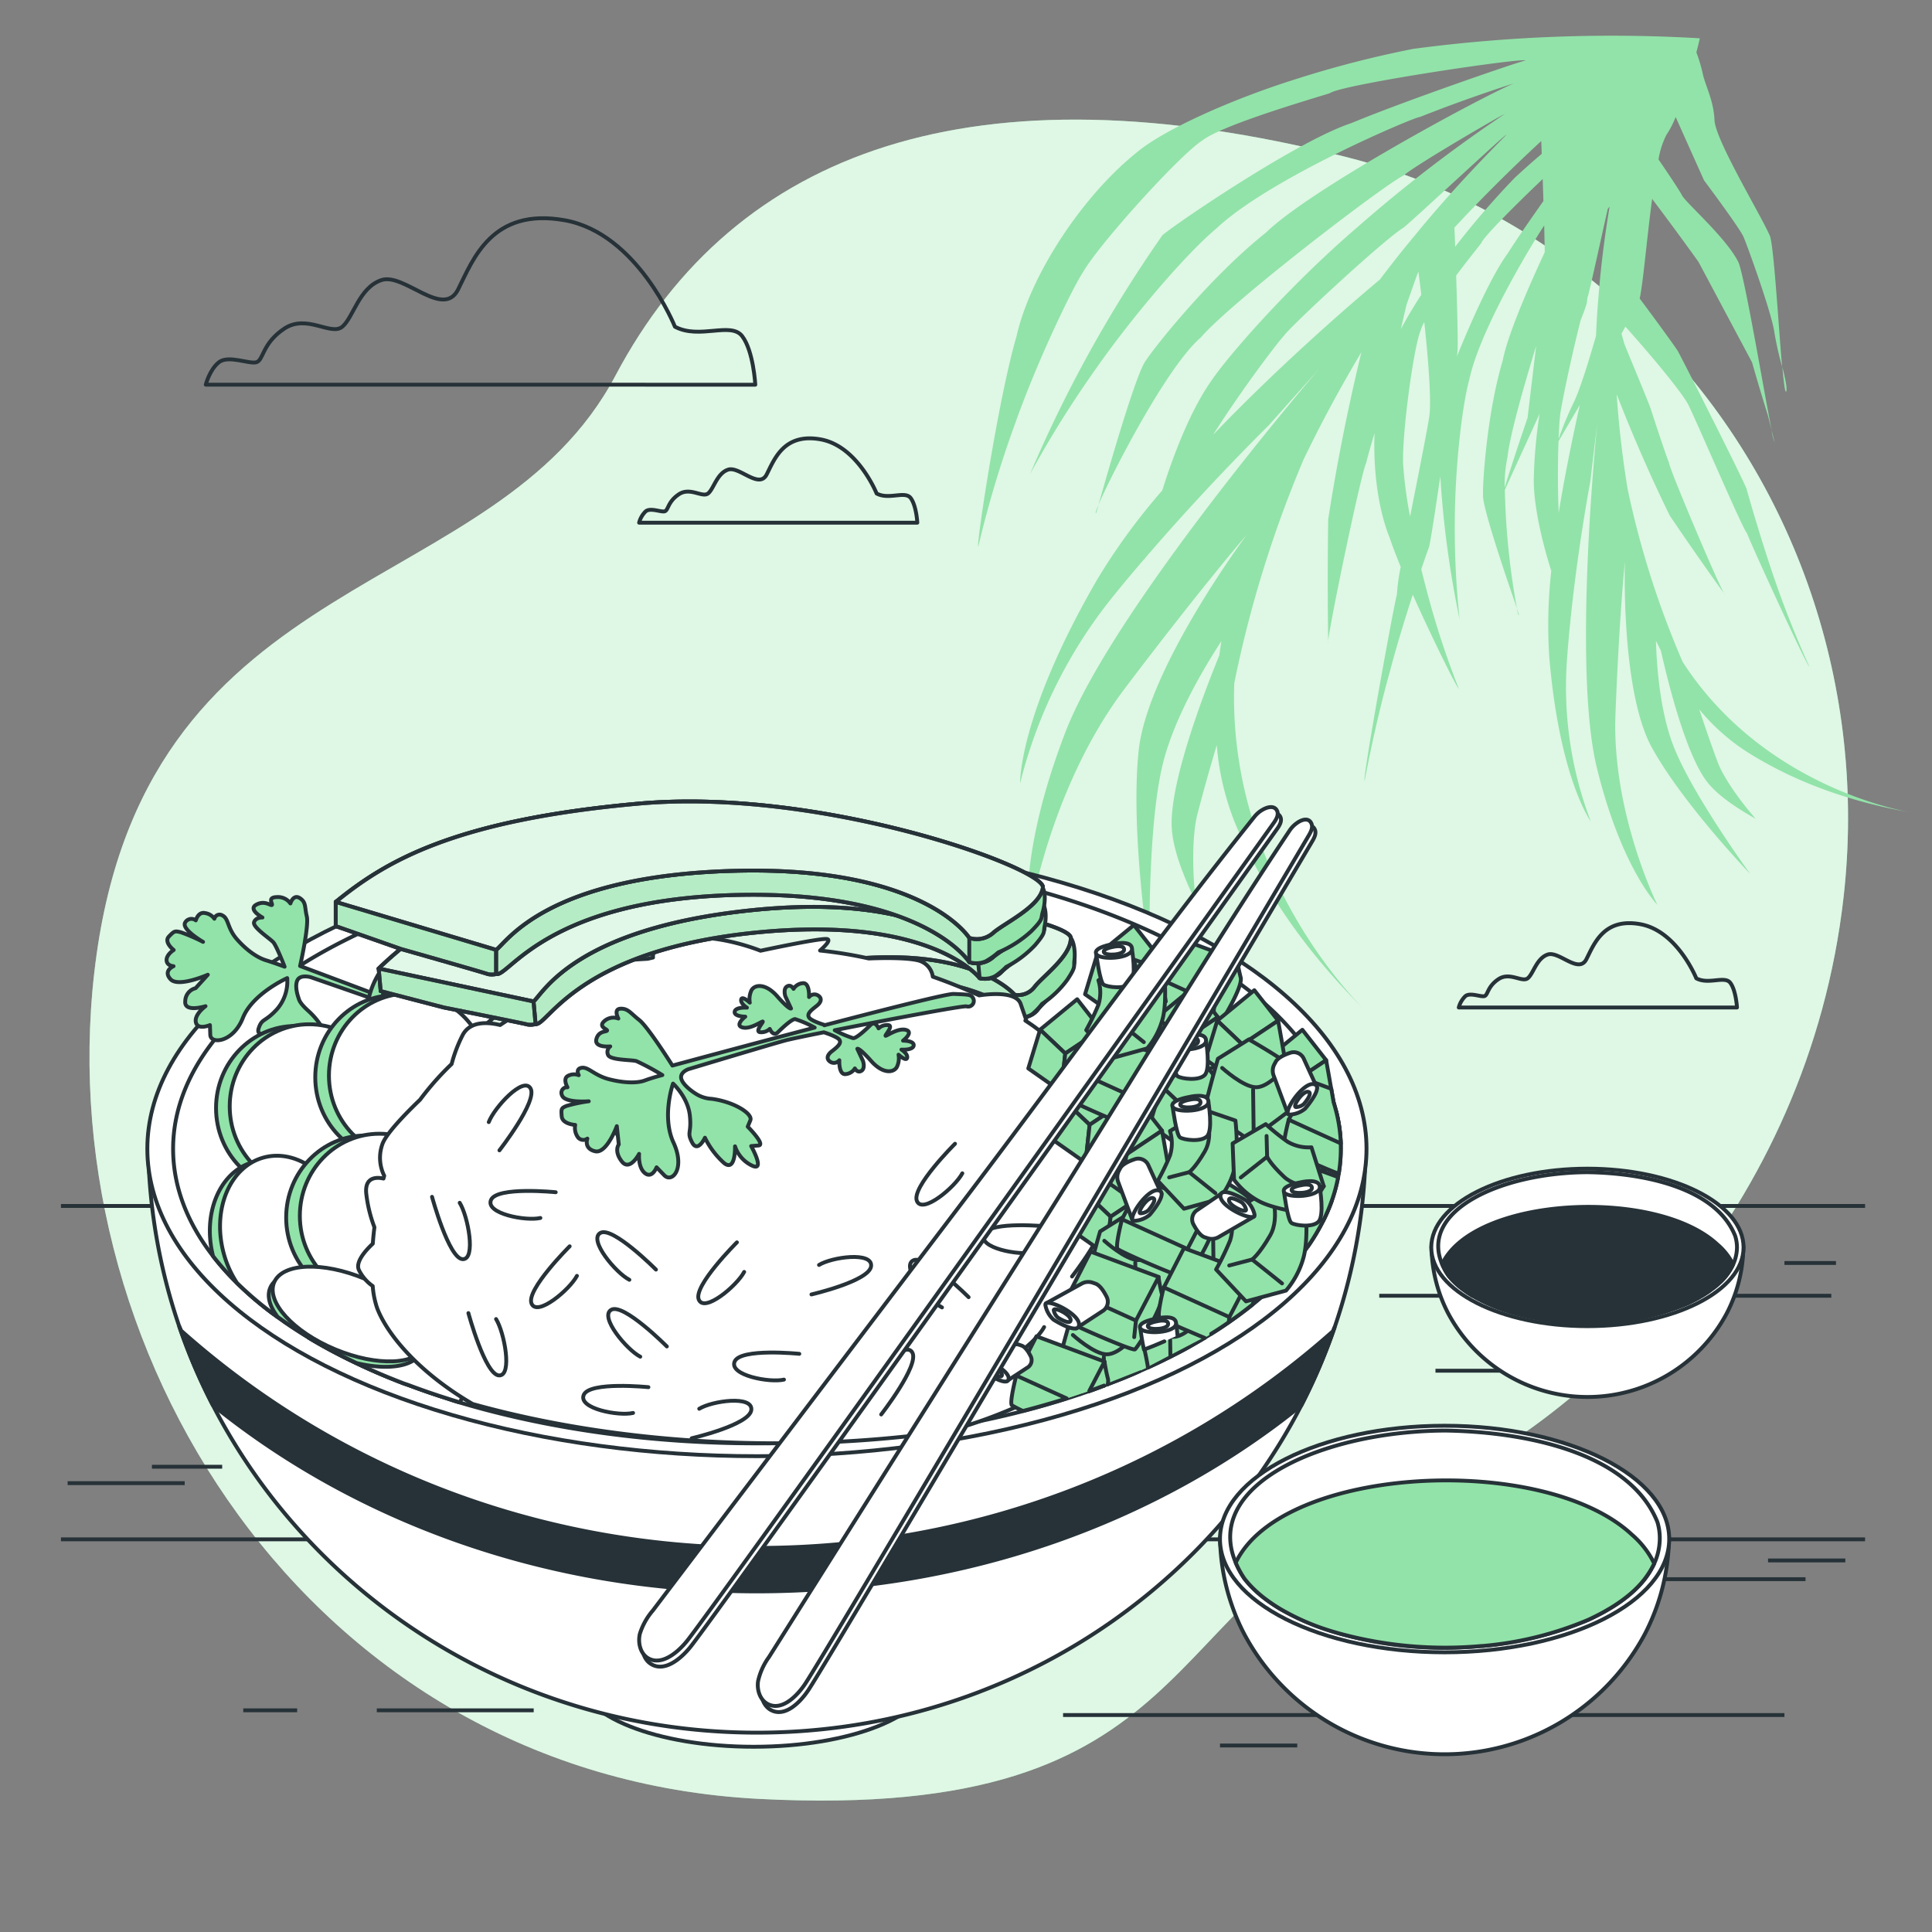 <svg xmlns="http://www.w3.org/2000/svg" viewBox="0 0 500 500"><rect x="0" y="0" width="500" height="500" fill="#808080" stroke="none"/><g id="freepik--background-simple--inject-45"><path d="M477.11,232.23c6.13-53.86-12.08-107.94-50.3-146.36C408,67,382.3,49.17,348.15,40.57c-95.77-24.12-157.85-2-188.88,56.66S39.2,145.8,25,247,79.67,459.48,196.37,465.55s101.68-52,165.52-76.94C410.72,369.55,468,312.59,477.11,232.23Z" style="fill:#92E3A9"></path><path d="M477.11,232.23c6.13-53.86-12.08-107.94-50.3-146.36C408,67,382.3,49.17,348.15,40.57c-95.77-24.12-157.85-2-188.88,56.66S39.2,145.8,25,247,79.67,459.48,196.37,465.55s101.68-52,165.52-76.94C410.72,369.55,468,312.59,477.11,232.23Z" style="fill:#fff;opacity:0.7"></path></g><g id="freepik--Table--inject-45"><line x1="482.68" y1="312.1" x2="15.77" y2="312.1" style="fill:none;stroke:#263238;stroke-miterlimit:10"></line><line x1="482.68" y1="398.38" x2="15.77" y2="398.38" style="fill:none;stroke:#263238;stroke-miterlimit:10"></line><line x1="475.15" y1="326.86" x2="461.81" y2="326.86" style="fill:none;stroke:#263238;stroke-miterlimit:10"></line><line x1="473.94" y1="335.34" x2="356.95" y2="335.34" style="fill:none;stroke:#263238;stroke-miterlimit:10"></line><line x1="371.5" y1="354.74" x2="389.68" y2="354.74" style="fill:none;stroke:#263238;stroke-miterlimit:10"></line><line x1="17.5" y1="383.84" x2="47.8" y2="383.84" style="fill:none;stroke:#263238;stroke-miterlimit:10"></line><line x1="57.5" y1="379.59" x2="39.32" y2="379.59" style="fill:none;stroke:#263238;stroke-miterlimit:10"></line><line x1="275.12" y1="443.85" x2="461.81" y2="443.85" style="fill:none;stroke:#263238;stroke-miterlimit:10"></line><line x1="477.57" y1="403.84" x2="457.57" y2="403.84" style="fill:none;stroke:#263238;stroke-miterlimit:10"></line><line x1="335.73" y1="451.73" x2="315.73" y2="451.73" style="fill:none;stroke:#263238;stroke-miterlimit:10"></line><line x1="467.27" y1="408.69" x2="414.53" y2="408.69" style="fill:none;stroke:#263238;stroke-miterlimit:10"></line><line x1="97.51" y1="442.63" x2="138.12" y2="442.63" style="fill:none;stroke:#263238;stroke-miterlimit:10"></line><line x1="62.96" y1="442.63" x2="76.9" y2="442.63" style="fill:none;stroke:#263238;stroke-miterlimit:10"></line></g><g id="freepik--Clouds--inject-45"><path d="M174.67,84.55S165,60.36,146.13,57s-23.7,10.16-27.57,17.9-14-4.36-19.83-2.42-7.26,9.67-10.16,12.09-9.19-3.39-15,.48-5.33,8.23-7.26,8.71-7.26-1.93-9.67,0-3.39,5.8-3.39,5.8H195.47S195,90.84,192.08,87,181,87.94,174.67,84.55Z" style="fill:none;stroke:#263238;stroke-linecap:round;stroke-linejoin:round"></path><path d="M226.87,127.72s-4.9-12.25-14.45-14-12,5.14-14,9.06-7.1-2.21-10-1.23-3.67,4.9-5.14,6.13-4.66-1.72-7.59.24-2.7,4.16-3.68,4.41-3.67-1-4.9,0a6.28,6.28,0,0,0-1.71,2.94h72s-.24-4.41-1.71-6.37S230.06,129.43,226.87,127.72Z" style="fill:none;stroke:#263238;stroke-linecap:round;stroke-linejoin:round"></path><path d="M439,253.19s-4.9-12.24-14.45-14-12,5.15-14,9.06-7.1-2.2-10-1.22-3.68,4.9-5.14,6.12-4.66-1.71-7.6.25-2.69,4.16-3.67,4.4-3.67-1-4.9,0a6.28,6.28,0,0,0-1.71,2.94h72s-.25-4.4-1.71-6.36S442.21,254.91,439,253.19Z" style="fill:none;stroke:#263238;stroke-linecap:round;stroke-linejoin:round"></path></g><g id="freepik--Plant--inject-45"><path d="M343.74,166.48c0-.22,0-.43,0-.65C343.68,166.26,343.68,166.49,343.74,166.48Z" style="fill:#92E3A9"></path><path d="M352.52,260.71l.62.62Z" style="fill:#92E3A9"></path><path d="M283.72,132.7c.07-.23.29-1,.62-2.16C283.6,132.25,283.34,133.1,283.72,132.7Z" style="fill:#92E3A9"></path><path d="M353.14,261.33l.47.45Z" style="fill:#92E3A9"></path><path d="M446.42,153.92l-.29-.4C446.29,153.81,446.39,154,446.42,153.92Z" style="fill:#92E3A9"></path><path d="M459.28,114.49c-.26-1-.51-2-.77-3.06A11.77,11.77,0,0,0,459.28,114.49Z" style="fill:#92E3A9"></path><path d="M462.31,101.27c.23-1.09-.34-3.55-1.05-6.35C461.65,99.29,462,102,462.31,101.27Z" style="fill:#92E3A9"></path><path d="M494.61,210.26l-.67-.12Z" style="fill:#92E3A9"></path><path d="M435.48,171.31a233.79,233.79,0,0,1-14.27-44.83c-1.28-7.85-2.24-16-2.82-24.45q6.36,16.31,13.75,31.42,6.89,10.19,14,20.07c-2.05-3.74-14-31.87-14.22-33.81-.68-1.57-4.11-12-4.64-13.71s-7-17.09-6.94-17.15c-.24-.83-.46-1.67-.7-2.5.36-.63.71-1.24,1-1.83,4.39,4.88,14,16,16.27,20.17,2.75,5.62,14.06,32.19,15.23,33.34.56,1.84,15.71,34.91,16.1,34.44,0,0-4.58-9.93-8.48-21.11S452.41,128,452,126.49c-1.08-2.86-16.28-32.93-17.8-35.67-1-1.57-5.93-8.32-9.85-13.56.89-4,1.86-15.63,3.22-25.79,4.05,5.38,8.06,10.8,12,16.31l13.86,26c1.31,4.63,2.69,9.21,4.11,13.75.33,1.32.67,2.62,1,3.93C456.6,102,451.88,73.51,450,68.08c-2.86-6.17-13.51-15.39-14.69-17.5-.63-1.26-3.62-5.72-6.09-9.32a21.79,21.79,0,0,1,2-6.27,25,25,0,0,0,2.44-4.71q3.66,8.2,7.34,16.39s9.2,12.3,10.21,14.61,7.37,19.92,8,24.77a85.69,85.69,0,0,0,2,8.87c-.92-10.37-2.05-29.92-3.09-33.7-2.06-5-14.2-24.92-14.41-30.12s-2.41-8.92-3.09-12.24a39.94,39.94,0,0,0-1.6-5.32c.55-2.07.89-3.63.89-3.63a389.64,389.64,0,0,0-74.18,2.74,272.26,272.26,0,0,0-30.9,8c-16.18,5.11-33.6,12.91-40.53,18.71C280,50.8,266.61,71.28,263.07,87.05c-4.77,16.26-10.55,54.74-9.89,54.39a283.56,283.56,0,0,1,9.67-32.21c6-16.84,15.08-35.36,17.46-38.83,4-7.07,24.92-30.23,30.79-34,5.24-4.15,29.6-11.15,33.08-12.29,3.08-2.28,50.44-9.29,50.67-8.45-.23-.24-31.39,10.47-45.14,16.21-14.93,4.91-49.6,28.92-49,29.19a339.29,339.29,0,0,0-34.13,61.62,275,275,0,0,1,16.8-26.91c10-14.32,23.88-30.37,31.43-36.65,14.09-13.27,52.24-29.23,52.57-28.81q11.89-4.7,24.41-8.74c-9.19,3.95-52.64,27.39-64.16,38.62-14.59,11.62-29,29.88-31,33-2.52,2.91-10.08,29.47-12.33,37.41,3.48-8.11,17.68-35.7,26.42-43.21,7.92-9.27,47.32-39.42,52.47-41.94,3.72-3.1,25.94-16,26.18-15.91a370.37,370.37,0,0,0-38,29.19c-18.3,15.71-33.9,33.87-37.79,39.7-5.73,8-10.35,20.67-12.79,28.5A162.59,162.59,0,0,0,283.94,150C263.51,185.27,264,202.73,264,202.73a125,125,0,0,1,23.84-48.11c2.75-3.41,5.56-6.78,8.36-10a1.63,1.63,0,0,0-.05.22,2.57,2.57,0,0,0,.21-.41c16.3-19,32-34.36,32-34.36l13.18-14.79s-53.39,61.93-65.8,94.17-9.49,48.77-9.49,48.77,5.07-33.87,24.82-60,31.61-39.86,31.61-39.86-25.77,34.53-28,55.94,2.85,53.29,2.85,53.29-.74-33.14,3.42-49.95c3-12.17,11-25.36,15.15-31.73-.19,1.21-.37,2.43-.53,3.65-4.71,11.56-12.93,33.55-12.32,44.64.31,5.81,3.15,12.8,6.23,19.24-1-8.45-.92-17.57.42-22.76,1.73-6.7,3.67-13.42,5-17.85a68.52,68.52,0,0,0,4.7,20.1c7.5,18.11,19.13,34,32.94,47.81-5.93-6.08-34.73-38-33.11-83.94A301.65,301.65,0,0,1,337.33,119q6.63-13.83,15-27.86-5.28,21.87-8.59,43.24-.24,15.81,0,31.45c.58-5.44,8.64-43.91,9.86-46.11.19-1,1.11-4.18,2.13-7.64-.37,9.83,1,19.86,3.9,27.05.72,2.16,1.72,4.76,2.88,7.57a49.89,49.89,0,0,0-1,7.23c-.75,2.36-9.09,48.38-8.34,48.17,0,0,2.48-13.85,6.58-28.51,1.82-6.88,4-13.94,5.88-19.69,5.35,12,11.73,24.69,11.91,24.33a221.28,221.28,0,0,1-8.16-24.85c-.54-2-1.06-4-1.55-6.07,1-3,1.75-5.06,2-5.69.39-1.52,1.59-9.3,2.92-18.34a256.8,256.8,0,0,0,5,37,217.1,217.1,0,0,1-1.25-24.65c0-13.57,1.73-30,3.75-37.37,2.6-12.39,15.22-33.58,19.39-39.91q.07,3.45.14,6.92c-5,10.71-9.72,22-10.87,28-4.14,13.9-5.24,32-5.1,34.81-.31,3,6.68,23.29,8.77,29.36a192.28,192.28,0,0,1-3.13-30.65c2.33-5.17,5.67-12.39,9-19.72a129.65,129.65,0,0,0-1.51,16.81c-.08,7.66,2.6,17.79,4.53,23.87a126.6,126.6,0,0,0-.52,22.26c2.67,31.61,10.74,42.55,10.74,42.55a97.28,97.28,0,0,1-6.19-41.31c.24-3.4.53-6.8.87-10.13a1.78,1.78,0,0,0,.07.17s0-.13-.05-.36c1.95-19.37,5.16-36.18,5.16-36.18l1.83-15.29s-6.52,63.26-.09,89.35,15.63,35.34,15.63,35.34-11.83-23.86-10.84-49.31,2.44-39.5,2.44-39.5-1.09,33.5,7,48.16S453,226.22,453,226.22s-15.22-20.82-20-33.39c-3.49-9.11-4.28-21.07-4.44-27,.41.86.84,1.72,1.28,2.57,2.14,9.47,6.67,27.16,12,34,2.79,3.57,7.71,6.77,12.54,9.51-4.36-5-8.4-10.8-9.86-14.71-1.87-5-3.62-10.2-4.75-13.61a53.38,53.38,0,0,0,11.94,10.73c12.84,8.22,27.33,13.18,42.28,15.85C487.45,208.91,454.89,201.36,435.48,171.31ZM398.87,36.5c.05,1.1.09,2.21.13,3.31q-3.53,3-6.94,6.16A213,213,0,0,0,376.6,63.86c-.11-3-.19-5-.21-4.94Q386.88,47.58,398.87,36.5Zm-84.91,76c8.11-12.78,17.45-24.81,18.36-25.65,1.33-2.1,25.7-24.77,31-28,4.14-3.48,26.18-24.11,26.57-24,.07,0-12.45,12.2-23.66,26-3.19,3.8-6.26,7.71-9.12,11.5C347.47,80.41,330.07,95.69,314,112.47Zm53.87-36.23c-2,3.08-3.78,6.1-5.29,8.9.84-3.66,1.49-6.47,1.52-6.48,1-2.79,1.95-5.6,3-8.41C367.07,70.24,367.4,72.64,367.83,76.24Zm2.1,31.34c-.62,4.06-2.92,15.54-5,26.07a111.18,111.18,0,0,1-1.75-12.82c-.61-6.28,2.46-30.37,4.5-35.4a12.19,12.19,0,0,1,.92-2.09C369.57,92.26,370.47,103.21,369.93,107.58Zm20.41-42.22c-4.08,5.43-9.43,17.34-13.28,26.83.07-.58.12-1,.15-1.27.14-2.18-.1-11.59-.36-19.65,3-4,5.77-7.41,6.51-8.4.51-1.51,8.49-9.52,15.89-16.57l.18,5.7C396,56.89,392.58,61.83,390.34,65.36Zm-.78,60.3-.15.42a35.25,35.25,0,0,1,.76-8c.48-4.93,3.91-17.29,7.38-28.54l-2.22,18.57Q392.32,116.92,389.56,125.66Zm21.06-47.08a16.68,16.68,0,0,0,.22-1.68c.05-.13.1-.26.15-.37.78-2.91,3.51-15.53,5.1-22.5l.47-.58c-.83,5-2.17,13.93-2.84,23-.32,3.5-.53,7-.67,10.41-2,7.06-4.39,14.57-5.86,17.44a87.71,87.71,0,0,0-3.82,9.26c.11-3,.25-5.06.33-5.43-.07-1.45,3.05-16.3,5.39-25.35C409.82,81,410.35,79.54,410.62,78.58Zm-7.23,54.13c-.3-6.89-.21-13.8-.05-18.53,1.6-2.77,3.51-6,5.52-9.41C407,113.11,405,122.85,403.39,132.71Z" style="fill:#92E3A9"></path><path d="M393.1,159.07l-.57-1.65C392.82,158.84,393,159.49,393.1,159.07Z" style="fill:#92E3A9"></path><path d="M494.61,210.26l.5.08Z" style="fill:#92E3A9"></path></g><g id="freepik--sauce-2--inject-45"><path d="M451.18,322.47a38.26,38.26,0,0,1-2.06,12.19,37.68,37.68,0,0,1-2.21,5.18,40.84,40.84,0,0,1-72.15,0,38.15,38.15,0,0,1-2.23-5.21,38.6,38.6,0,0,1-2.06-12.2Z" style="fill:#fff;stroke:#263238;stroke-linecap:round;stroke-linejoin:round"></path><ellipse cx="410.82" cy="322.83" rx="40.41" ry="20.38" style="fill:#fff;stroke:#263238;stroke-linecap:round;stroke-linejoin:round"></ellipse><path d="M449.53,322.83a10.93,10.93,0,0,1-1,4.41,14.54,14.54,0,0,1-3.14,4.41L445,332l-.36.33-.38.33c-.32.27-.64.54-1,.79s-.69.53-1.05.78c-.18.12-.36.25-.54.36-.37.25-.73.48-1.11.7s-.86.51-1.29.75l-.86.45c-.59.31-1.19.6-1.78.87a64.25,64.25,0,0,1-19,4.71l-.16,0a69.6,69.6,0,0,1-25.35-2.19,51.22,51.22,0,0,1-11-4.54.1.1,0,0,1-.05,0,27.44,27.44,0,0,1-2.35-1.57h0a22,22,0,0,1-2.38-2h0a17,17,0,0,1-1.57-1.77h0a16.63,16.63,0,0,1-1.56-2.87c-5.93-14,15.55-23.66,37.61-23.76,14.18.19,33.15,3.84,38.23,16.45h0A10,10,0,0,1,449.53,322.83Z" style="fill:#fff;stroke:#263238;stroke-linecap:round;stroke-linejoin:round"></path><path d="M448.52,327.24a15.88,15.88,0,0,1-3.14,4.41L445,332l-.36.33-.38.33c-.32.27-.64.54-1,.79s-.69.53-1.05.78c-.18.12-.36.25-.54.36-.37.25-.73.48-1.11.7s-.86.51-1.29.75l-.86.45c-.59.31-1.19.6-1.78.87a62,62,0,0,1-19,4.71l-.16,0a72.66,72.66,0,0,1-25.35-2.19c-1-.27-1.9-.54-2.83-.85a42.48,42.48,0,0,1-8.15-3.69.1.1,0,0,1-.05,0,27.44,27.44,0,0,1-2.35-1.57h0a22,22,0,0,1-2.38-2h0a17,17,0,0,1-1.57-1.77h0a16.63,16.63,0,0,1-1.56-2.87c8.32-17.51,55.38-19.84,71.24-5.06h0A16,16,0,0,1,448.52,327.24Z" style="fill:#263238;stroke:#263238;stroke-linecap:round;stroke-linejoin:round"></path></g><g id="freepik--poke-bowl--inject-45"><ellipse cx="195.06" cy="434.07" rx="45.31" ry="17.99" style="fill:#fff;stroke:#263238;stroke-linecap:round;stroke-linejoin:round"></ellipse><path d="M353.46,295.89a149.57,149.57,0,0,1-8.06,47.61,151.13,151.13,0,0,1-8.63,20.22c-25.85,50.14-79.1,84.69-140.88,84.69S80.94,413.79,55.08,363.64a150,150,0,0,1-16.75-68Z" style="fill:#fff;stroke:#263238;stroke-linecap:round;stroke-linejoin:round"></path><path d="M345,344.48c-39.09,34.81-91.41,56.12-149.07,56.12S86,379.23,46.9,344.39c-.16-.35-.33-.71-.49-1.07a150.22,150.22,0,0,0,8.67,20.32c36.94,29.88,86.35,48.21,140.8,48.21s103.94-18.28,140.89-48.13a151.69,151.69,0,0,0,8.61-20.17C345.24,343.86,345.09,344.16,345,344.48Z" style="fill:#263238;stroke:#263238;stroke-linecap:round;stroke-linejoin:round"></path><ellipse cx="195.89" cy="297.3" rx="157.76" ry="79.56" style="fill:#fff;stroke:#263238;stroke-linecap:round;stroke-linejoin:round"></ellipse><path d="M347,297.31a38.64,38.64,0,0,1-.54,6.45q-.06.44-.15.87a40.93,40.93,0,0,1-1.67,6.18,45.76,45.76,0,0,1-2.2,5.13,52.07,52.07,0,0,1-3.92,6.58c-.26.39-.53.77-.81,1.15h0a67.5,67.5,0,0,1-6.5,7.59l-.23.23c-.87.87-1.77,1.74-2.71,2.6-.59.54-1.17,1-1.79,1.6h0l-.22.19c-.69.59-1.4,1.18-2.12,1.76-1.93,1.55-4,3.07-6.1,4.54q-2.2,1.53-4.56,3l-1.64,1-.72.44c-.94.56-1.89,1.11-2.86,1.65-1.73,1-3.51,1.92-5.33,2.83s-3.82,1.89-5.81,2.79l-.28.13-2,.87-1.42.63q-2.58,1.11-5.27,2.14l-1.45.56-.91.35-2.66,1h0l-1.19.42-2.28.78c-1.18.4-2.36.78-3.56,1.16q-5.49,1.74-11.28,3.24c-1.53.4-3.07.78-4.63,1.15l-3,.69c-6.16,1.38-12.55,2.56-19.12,3.52-2.35.34-4.73.66-7.13.94a292.42,292.42,0,0,1-35,2.07c-27.29,0-52.89-3.65-75-10l-1.92-.56-.44-.13-1.33-.41L116,362l-1.18-.38-1.49-.48h0l-.63-.22-.29-.09-.55-.19-.43-.14c-1.08-.37-2.15-.75-3.21-1.13l-1.26-.46-1.24-.46L104.4,358l-.35-.14-1.06-.41-.18-.07-1.22-.49c-1.08-.43-2.14-.87-3.19-1.32-2.09-.89-4.14-1.82-6.14-2.77q-6.51-3.09-12.26-6.54a1.2,1.2,0,0,0-.21-.13c-2.1-1.28-4.12-2.58-6.05-3.92l-1.93-1.37c-.4-.28-.79-.57-1.18-.86h0A88.85,88.85,0,0,1,61.31,332h0a68.6,68.6,0,0,1-6.15-6.89,0,0,0,0,1,0,0c-6.69-8.61-10.36-18-10.36-27.78,0-42.09,67.65-76.21,151.11-76.21,41.35,0,78.82,8.38,106.1,22q6.17,3.06,11.61,6.46,2.31,1.45,4.5,3c1,.67,1.94,1.36,2.87,2.06s2,1.51,3,2.29c1.12.89,2.21,1.81,3.26,2.74l0,0a74.68,74.68,0,0,1,8.13,8.32,59,59,0,0,1,5.61,8,49,49,0,0,1,2.8,5.62c.52,1.25,1,2.52,1.38,3.79v0c.26.84.5,1.68.71,2.53a39,39,0,0,1,1.12,8.06C347,296.37,347,296.84,347,297.31Z" style="fill:#fff;stroke:#263238;stroke-linecap:round;stroke-linejoin:round"></path><path d="M156.31,282.72c.23-.9-.44-1.28-3.41-3.51-1.36-1-17.38-7.27-34.29-13.73h.13s-2-2.65-1.93-3.59,1.46-1,3.84-.9,2.86-.93,2.27-1.91-2.1-.74-2.1-.74,2.91-2.3,1.49-3.27a4.34,4.34,0,0,0-3.26-.46,1,1,0,0,0-.94-1.4c-1.37-.18-2.28,1.47-2.28,1.47l-1.16,3s-.68,0-.62-4.19-2.9-5.51-4.72-4.73a5.63,5.63,0,0,0-2.47,1.79s-.28-2.42-1.26-1.83-.36,2.28-.36,2.28-2.33-1.84-3.47-1.11,1.34,2.43,1.34,2.43-3.91-.15-2.79,1.36,4.87,1.82,5.56,2-3.7.49-2.62,1.48a4.24,4.24,0,0,0,2.78.89s-.9,1.91,1.13,1.78,5.59-.22,6.3.27c.51.34,1.85,2.92,2.58,4.37C97,257.22,77.66,250,77.66,250S80,239.66,79.4,237.17s-.13-3.67-1.82-4.75-2.42,1.39-2.42,1.39a3.94,3.94,0,0,0-3.56-1.64c-2.58.06-.86,1.87-1.25,2.05s-1.89-1.29-4.06-.07,1.63,3.3,1.63,3.3-1.75-.08-2.17,1.22,4.16,4.24,5,5.21,2.91,6.3,2.91,6.3-2.69-1-4.86-1.67-4.92-2.52-7.47-5.42-2.1-5.32-3.74-6.16a1.38,1.38,0,0,0-2.11.84,3.52,3.52,0,0,0-2.36-1.46c-1.84-.44-2.45,1.88-2.45,1.88a1.86,1.86,0,0,0-2.76.57c-1,1.77,4.64,5,4.64,5a46.16,46.16,0,0,0-5.78-2.5c-1.53-.37-1.67-.34-3.06,1.11s1.24,3.49,1.24,3.49-1.89,1.17-1.84,2.64,1.8,1.55,1.8,1.55-2.79,1.16-.78,3.37,9.65-1.16,9.65-1.16l-3.16,3.48a3.52,3.52,0,0,0-2.68,3.4c-.3,3,5.25,1.26,5.25,1.26s-3,2.17-2.49,4.21,3.63.68,3.63.68l.09,2.52c.09,2.52,5.92,2,8.42-4.34s11.49-10.34,11.49-10.34a11,11,0,0,1-2.6,8c-3.16,3.48-3.92,2.33-4.79,5s3.73,1.09,3.73,1.09-1.54,4.05-.78,7.31,5.64-1.34,5.64-1.34a6.09,6.09,0,0,0-.11,5.94c1.71,3.1,3.64-3.56,3.64-3.56l1.72,1c1.72,1,1.35-4.87,1.35-4.87L83.9,271c1.82-.72.21-5.53-4.18-9.46-1.65-1.48-2.27-2.47-2.41-3.13,0,0-1.14-2.91-.39-4.63s3.53-.87,3.53-.87,22.68,7.85,26.79,9.4c1.12.41,4.94,2.06,9.93,4.27h0s2,2.65,1.93,3.58-1.46,1-3.84.9-2.86.94-2.27,1.91,2.1.75,2.1.75-2.91,2.29-1.49,3.26a4.34,4.34,0,0,0,3.26.46,1,1,0,0,0,.94,1.4c1.37.18,2.28-1.47,2.28-1.47l1.16-3s.68,0,.62,4.2,2.9,5.5,4.72,4.73a5.68,5.68,0,0,0,2.47-1.8s.28,2.42,1.26,1.83.36-2.27.36-2.27,2.33,1.84,3.47,1.1-1.34-2.43-1.34-2.43,3.91.16,2.79-1.36-4.87-1.81-5.56-2,3.7-.5,2.62-1.49a4.24,4.24,0,0,0-2.78-.89s.9-1.9-1.13-1.78-5.59.22-6.3-.26a21.23,21.23,0,0,1-2.45-4.14c13.4,6,32.45,14.6,33.31,15.38A1.86,1.86,0,0,0,156.31,282.72Z" style="fill:#92E3A9;stroke:#263238;stroke-linecap:round;stroke-linejoin:round"></path><ellipse cx="76.5" cy="286.77" rx="20.59" ry="21.25" style="fill:#92E3A9;stroke:#263238;stroke-linecap:round;stroke-linejoin:round"></ellipse><ellipse cx="80.04" cy="286.33" rx="20.59" ry="21.25" style="fill:#fff;stroke:#263238;stroke-linecap:round;stroke-linejoin:round"></ellipse><ellipse cx="115.46" cy="263.3" rx="20.59" ry="21.25" style="fill:#92E3A9;stroke:#263238;stroke-linecap:round;stroke-linejoin:round"></ellipse><ellipse cx="119" cy="262.86" rx="20.59" ry="21.25" style="fill:#fff;stroke:#263238;stroke-linecap:round;stroke-linejoin:round"></ellipse><ellipse cx="150.43" cy="261.53" rx="20.59" ry="21.25" style="fill:#92E3A9;stroke:#263238;stroke-linecap:round;stroke-linejoin:round"></ellipse><ellipse cx="153.98" cy="261.09" rx="20.59" ry="21.25" style="fill:#fff;stroke:#263238;stroke-linecap:round;stroke-linejoin:round"></ellipse><ellipse cx="102.18" cy="278.8" rx="20.59" ry="21.25" style="fill:#92E3A9;stroke:#263238;stroke-linecap:round;stroke-linejoin:round"></ellipse><ellipse cx="105.72" cy="278.36" rx="20.59" ry="21.25" style="fill:#fff;stroke:#263238;stroke-linecap:round;stroke-linejoin:round"></ellipse><path d="M73.74,342.18a11.43,11.43,0,0,0,1.54-.13,13.88,13.88,0,0,0,1.53-.32A13.25,13.25,0,0,0,80,340.38a16.61,16.61,0,0,0,7.23-10.09c.14-.51.27-1,.37-1.57a25.53,25.53,0,0,0-.48-11.85C84,305.55,74.38,298.33,65.59,300.73l-.54.16c-8.32,2.67-12.68,13.29-9.91,24.2a0,0,0,0,0,0,0A68.6,68.6,0,0,0,61.3,332h0a88.85,88.85,0,0,0,9.31,7.94h0c.39.29.78.58,1.18.86" style="fill:#92E3A9;stroke:#263238;stroke-linecap:round;stroke-linejoin:round"></path><path d="M89.8,329.3a16,16,0,0,1-.52,1.57c-1.73,4.59-5,8.12-9.28,9.51l-.57.17a13.09,13.09,0,0,1-5.31.33,13.63,13.63,0,0,1-2.72-.65h0c-.25-.08-.51-.17-.76-.27h0A88.85,88.85,0,0,1,61.31,332h0a26.56,26.56,0,0,1-3.4-7.58c-2.7-9.87.47-19.6,7.15-23.52a13,13,0,0,1,3.16-1.33c8.8-2.41,18.44,4.82,21.54,16.14A25.12,25.12,0,0,1,89.8,329.3Z" style="fill:#fff;stroke:#263238;stroke-linecap:round;stroke-linejoin:round"></path><ellipse cx="94.65" cy="315.11" rx="20.59" ry="21.25" style="fill:#92E3A9;stroke:#263238;stroke-linecap:round;stroke-linejoin:round"></ellipse><ellipse cx="98.19" cy="314.66" rx="20.59" ry="21.25" style="fill:#fff;stroke:#263238;stroke-linecap:round;stroke-linejoin:round"></ellipse><path d="M118.55,362.8l-1.33-.41L116,362l-1.18-.38-1.49-.48h0l-.92-.31-.55-.19-.43-.14c-1.08-.37-2.15-.75-3.21-1.13l-1.26-.46-1.24-.46L104.4,358l-.35-.14-1.06-.41-.18-.07-1.22-.49c-1.08-.43-2.14-.87-3.19-1.32-2.09-.89-4.14-1.82-6.14-2.77q-6.51-3.09-12.26-6.54a1.2,1.2,0,0,0-.21-.13,2.5,2.5,0,0,1,.31-.34,1.21,1.21,0,0,1,.16-.16c3.58-3.38,12.77-3.21,22.22.73a43.78,43.78,0,0,1,6.59,3.41l.06,0C115.54,353.88,119.36,359,118.55,362.8Z" style="fill:#fff;stroke:#263238;stroke-linecap:round;stroke-linejoin:round"></path><path d="M119.35,362.25a4,4,0,0,1-.36.68l-.44-.13-1.33-.41L116,362l-1.18-.38-1.49-.48h0l-.63-.22-.29-.09-.55-.19-.43-.14c-1.08-.37-2.15-.75-3.21-1.13l-1.26-.46-1.24-.46L104.4,358l-.35-.14-1.06-.41-.18-.07-1.22-.49c-1.08-.43-2.14-.87-3.19-1.32-2.09-.89-4.14-1.82-6.14-2.77q-6.51-3.09-12.26-6.54a2,2,0,0,1,.12-.34l0-.09a1.24,1.24,0,0,1,.1-.2c2.39-4.77,12.67-5.1,23.29-.67a43.7,43.7,0,0,1,5.92,3c.22.13.44.26.65.4C117.06,352.74,121,358.32,119.35,362.25Z" style="fill:#fff;stroke:#263238;stroke-linecap:round;stroke-linejoin:round"></path><path d="M109.47,347.94a4.55,4.55,0,0,1-.36,1.71l0,.09a1.24,1.24,0,0,1-.1.2c-1.88,3.77-8.69,4.76-16.71,2.83q-6.51-3.09-12.26-6.54a1.2,1.2,0,0,0-.21-.13c-2.1-1.28-4.12-2.58-6.05-3.92l-1.93-1.37a6.87,6.87,0,0,1-.41-.58h0c-1.74-2.49-2.35-4.92-1.51-6.93a4.86,4.86,0,0,1,1.21-1.71c2.8-2.64,9-3.1,16.14-1.29.68.17,1.36.36,2,.58,1.32.41,2.67.9,4,1.46C103,336.36,109.65,343,109.47,347.94Z" style="fill:#92E3A9;stroke:#263238;stroke-linecap:round;stroke-linejoin:round"></path><ellipse cx="90.56" cy="340.06" rx="9.9" ry="21.25" transform="translate(-258.17 292.81) rotate(-67.37)" style="fill:#fff;stroke:#263238;stroke-linecap:round;stroke-linejoin:round"></ellipse><path d="M120.23,278.05s33.84,5.05,37.81,5.52c3,.35,8.26-19.59,50.47-27.72s55,7.37,55,7.37a5.29,5.29,0,0,0,5.11-2c2-2.67,9.57-8,9.4-12.71s-53.43-15.88-94-5.07S129.81,266.48,120.23,278.05Z" style="fill:#92E3A9;stroke:#263238;stroke-linecap:round;stroke-linejoin:round"></path><path d="M120.23,278.05s33.84,5.05,37.81,5.52c3,.35,8.26-19.59,50.47-27.72s55,7.37,55,7.37a5.29,5.29,0,0,0,5.11-2c2-2.67,9.57-8,9.4-12.71s-53.43-15.88-94-5.07S129.81,266.48,120.23,278.05Z" style="fill:#fff;stroke:#263238;stroke-linecap:round;stroke-linejoin:round;opacity:0.33"></path><path d="M120.23,278.05s33.84,5.05,37.81,5.52c3,.35,8.26-19.59,50.47-27.72s55,7.37,55,7.37a5.29,5.29,0,0,0,5.11-2c2-2.67,9.57-8,9.4-12.71s-53.43-15.88-94-5.07S129.81,266.48,120.23,278.05Z" style="fill:none;stroke:#263238;stroke-linecap:round;stroke-linejoin:round"></path><path d="M262.6,257.44l.95,5.78a5,5,0,0,0,3.66-.81,16.35,16.35,0,0,0,2.46-2.6,25.8,25.8,0,0,0,6.53-6.23c2.32-3.5,1.64-3.28,1.86-5.09s0-4.48-.95-5.78-2,4.18-5.47,6.62A95.59,95.59,0,0,0,262.6,257.44Z" style="fill:#92E3A9;stroke:#263238;stroke-linecap:round;stroke-linejoin:round"></path><path d="M119.28,272.27s35.73,7.62,37.8,5.52,8.26-19.59,50.47-27.72,55.05,7.37,55.05,7.37a5.3,5.3,0,0,0,5.11-2c2-2.68,9.56-8.05,9.4-12.72s-53.43-15.88-94-5.07S128.86,260.7,119.28,272.27Z" style="fill:#92E3A9;stroke:#263238;stroke-linecap:round;stroke-linejoin:round"></path><path d="M119.28,272.27s35.73,7.62,37.8,5.52,8.26-19.59,50.47-27.72,55.05,7.37,55.05,7.37a5.3,5.3,0,0,0,5.11-2c2-2.68,9.56-8.05,9.4-12.72s-53.43-15.88-94-5.07S128.86,260.7,119.28,272.27Z" style="fill:#fff;stroke:#263238;stroke-linecap:round;stroke-linejoin:round;opacity:0.72"></path><path d="M119.28,272.27s35.73,7.62,37.8,5.52,8.26-19.59,50.47-27.72,55.05,7.37,55.05,7.37a5.3,5.3,0,0,0,5.11-2c2-2.68,9.56-8.05,9.4-12.72s-53.43-15.88-94-5.07S128.86,260.7,119.28,272.27Z" style="fill:none;stroke:#263238;stroke-linecap:round;stroke-linejoin:round"></path><path d="M120.23,278.05l-1-5.78,37.8,5.52,1,5.78a3.91,3.91,0,0,1-1.92.28c-.67-.2-20.41-2.78-20.41-2.78Z" style="fill:#92E3A9;stroke:#263238;stroke-linecap:round;stroke-linejoin:round"></path><path d="M120.23,278.05l-1-5.78,37.8,5.52,1,5.78a3.91,3.91,0,0,1-1.92.28c-.67-.2-20.41-2.78-20.41-2.78Z" style="fill:#fff;stroke:#263238;stroke-linecap:round;stroke-linejoin:round;opacity:0.27"></path><path d="M120.23,278.05l-1-5.78,37.8,5.52,1,5.78a3.91,3.91,0,0,1-1.92.28c-.67-.2-20.41-2.78-20.41-2.78Z" style="fill:none;stroke:#263238;stroke-linecap:round;stroke-linejoin:round"></path><path d="M297,311.83c-.31,3.33-2.41,8.16-4.24,11.56a65.27,65.27,0,0,1-1.59,8.26,11.32,11.32,0,0,1-.76,9.25,27.8,27.8,0,0,1-8.25,9.13,46.67,46.67,0,0,1-16.75,13,128.55,128.55,0,0,1-20.22,7.4A316.12,316.12,0,0,1,201,373.52c-28.63,0-55.49-3.7-78.67-10.17-13.74-8-22.07-17.82-24.74-24.85a23,23,0,0,1-1.13-5.67,11,11,0,0,1-3.58-4.17c-.95-2.07,1.75-5.07,3.6-6.8.1-1.39.24-2.81.42-4.25a35.7,35.7,0,0,1-2.13-8.84c-.37-4.39,3-4.1,4.48-3.76.06-.24.13-.48.19-.72A10.49,10.49,0,0,1,99,296c1-2.61,5.51-7.36,9.7-11.38a73.46,73.46,0,0,1,8.18-9.25,37.27,37.27,0,0,1,2.82-7.43c2-3.91,6.91-3.35,9.73-2.66A127.23,127.23,0,0,1,150.19,254s-5.58-.82-4.18-2.86c1.19-1.72,16.73-2.72,21.61-3l1.39-.33c-.13-.83.06-3.56,7.59-4.84,8.94-1.54,20.22,3.08,20.22,3.08S210.94,243,213.76,243c1.48,0,.11,1.54-1.53,3a110,110,0,0,1,12.62,2.06c2.35-.11,9.76-.32,12.91.53a5.06,5.06,0,0,1,3.65,4.18c4.14,1.45,8.17,3.08,12,4.84,2.64-.4,9.6-1.09,10.74,2.21l1.41,4.08-.2.23c.72.48,1.44.95,2.12,1.44a57,57,0,0,1,13.71,14.19c3.73,2.48,10.38,7.36,10.72,10.65a5.82,5.82,0,0,1-2.26,5.5,63.79,63.79,0,0,1,3.12,10.77C294.73,307.28,297.32,308.68,297,311.83Z" style="fill:#fff;stroke:#263238;stroke-linecap:round;stroke-linejoin:round"></path><path d="M147.43,322.54s-11.29,11.22-9.88,14.79,9.88-3.57,11.76-7.14" style="fill:#fff;stroke:#263238;stroke-linecap:round;stroke-linejoin:round"></path><path d="M190.71,321.52s-11.29,11.22-9.88,14.79,9.88-3.57,11.76-7.14" style="fill:#fff;stroke:#263238;stroke-linecap:round;stroke-linejoin:round"></path><path d="M247.16,296s-11.29,11.22-9.88,14.79,9.88-3.57,11.77-7.14" style="fill:#fff;stroke:#263238;stroke-linecap:round;stroke-linejoin:round"></path><path d="M268.33,335.8S257,347,258.45,350.59s9.88-3.57,11.77-7.14" style="fill:#fff;stroke:#263238;stroke-linecap:round;stroke-linejoin:round"></path><path d="M210,335s15-3.46,15.44-7.31-10.19-2.36-13.48-.32" style="fill:#fff;stroke:#263238;stroke-linecap:round;stroke-linejoin:round"></path><path d="M179,372.22s15-3.46,15.44-7.32-10.19-2.35-13.48-.31" style="fill:#fff;stroke:#263238;stroke-linecap:round;stroke-linejoin:round"></path><path d="M172.58,348.46s-11.22-11.3-14.39-9.49,4.07,10.39,7.51,12.14" style="fill:#fff;stroke:#263238;stroke-linecap:round;stroke-linejoin:round"></path><path d="M250.68,335.71s-11.23-11.3-14.4-9.49,4.08,10.39,7.51,12.14" style="fill:#fff;stroke:#263238;stroke-linecap:round;stroke-linejoin:round"></path><path d="M169.76,328.57s-11.22-11.3-14.39-9.49,4.07,10.39,7.51,12.13" style="fill:#fff;stroke:#263238;stroke-linecap:round;stroke-linejoin:round"></path><path d="M173.52,298s-11.22-11.3-14.39-9.48,4.08,10.38,7.51,12.13" style="fill:#fff;stroke:#263238;stroke-linecap:round;stroke-linejoin:round"></path><path d="M143.82,308.55s-15.25-1.55-16.75,2,9.07,5.54,12.78,4.66" style="fill:#fff;stroke:#263238;stroke-linecap:round;stroke-linejoin:round"></path><path d="M129.25,297.71s9.89-12.68,8.07-16-9.38,4.89-10.83,8.69" style="fill:#fff;stroke:#263238;stroke-linecap:round;stroke-linejoin:round"></path><path d="M228.05,366.06s9.88-12.68,8.07-16-9.39,4.9-10.84,8.7" style="fill:#fff;stroke:#263238;stroke-linecap:round;stroke-linejoin:round"></path><path d="M277.44,330.36s9.89-12.68,8.08-16-9.39,4.9-10.84,8.7" style="fill:#fff;stroke:#263238;stroke-linecap:round;stroke-linejoin:round"></path><path d="M167.81,359s-15.25-1.55-16.74,2,9.07,5.55,12.77,4.67" style="fill:#fff;stroke:#263238;stroke-linecap:round;stroke-linejoin:round"></path><path d="M206.86,350.37s-15.25-1.55-16.74,2,9.07,5.55,12.77,4.67" style="fill:#fff;stroke:#263238;stroke-linecap:round;stroke-linejoin:round"></path><path d="M271.36,317.43s-15.25-1.56-16.74,2,9.07,5.55,12.77,4.67" style="fill:#fff;stroke:#263238;stroke-linecap:round;stroke-linejoin:round"></path><path d="M111.81,309.74s4.33,15.93,7.9,16.13,1.39-11.19-.74-14.59" style="fill:#fff;stroke:#263238;stroke-linecap:round;stroke-linejoin:round"></path><path d="M121.22,339.83s4.32,15.93,7.9,16.13,1.39-11.19-.74-14.59" style="fill:#fff;stroke:#263238;stroke-linecap:round;stroke-linejoin:round"></path><path d="M98.52,256.49s35.86,7.74,40.08,8.53c3.14.58,10.54-18.88,56.51-23.63s58.42,11.76,58.42,11.76a6,6,0,0,0,5.66-1.61c2.35-2.51,10.94-7.26,11.17-11.93S214.41,219.5,170,227,109.79,245.71,98.52,256.49Z" style="fill:#92E3A9;stroke:#263238;stroke-linecap:round;stroke-linejoin:round"></path><path d="M98.52,256.49s35.86,7.74,40.08,8.53c3.14.58,10.54-18.88,56.51-23.63s58.42,11.76,58.42,11.76a6,6,0,0,0,5.66-1.61c2.35-2.51,10.94-7.26,11.17-11.93S214.41,219.5,170,227,109.79,245.71,98.52,256.49Z" style="fill:#fff;stroke:#263238;stroke-linecap:round;stroke-linejoin:round;opacity:0.33"></path><path d="M98.52,256.49s35.86,7.74,40.08,8.53c3.14.58,10.54-18.88,56.51-23.63s58.42,11.76,58.42,11.76a6,6,0,0,0,5.66-1.61c2.35-2.51,10.94-7.26,11.17-11.93S214.41,219.5,170,227,109.79,245.71,98.52,256.49Z" style="fill:none;stroke:#263238;stroke-linecap:round;stroke-linejoin:round"></path><path d="M253,247.31l.53,5.84a5.8,5.8,0,0,0,4-.52,17,17,0,0,0,2.87-2.39,27.69,27.69,0,0,0,7.53-5.7c2.79-3.31,2.05-3.15,2.44-4.93s.41-4.47-.53-5.85-2.52,4-6.43,6.18A100.18,100.18,0,0,0,253,247.31Z" style="fill:#92E3A9;stroke:#263238;stroke-linecap:round;stroke-linejoin:round"></path><path d="M98,250.65s37.68,10.46,40.08,8.52,10.54-18.88,56.52-23.62S253,247.31,253,247.31a6,6,0,0,0,5.66-1.61c2.35-2.51,10.95-7.26,11.17-11.94s-55.95-20.11-100.38-12.57S109.26,239.86,98,250.65Z" style="fill:#92E3A9;stroke:#263238;stroke-linecap:round;stroke-linejoin:round"></path><path d="M98,250.65s37.68,10.46,40.08,8.52,10.54-18.88,56.52-23.62S253,247.31,253,247.31a6,6,0,0,0,5.66-1.61c2.35-2.51,10.95-7.26,11.17-11.94s-55.95-20.11-100.38-12.57S109.26,239.86,98,250.65Z" style="fill:#fff;stroke:#263238;stroke-linecap:round;stroke-linejoin:round;opacity:0.72"></path><path d="M98,250.65s37.68,10.46,40.08,8.52,10.54-18.88,56.52-23.62S253,247.31,253,247.31a6,6,0,0,0,5.66-1.61c2.35-2.51,10.95-7.26,11.17-11.94s-55.95-20.11-100.38-12.57S109.26,239.86,98,250.65Z" style="fill:none;stroke:#263238;stroke-linecap:round;stroke-linejoin:round"></path><path d="M98.52,256.49,98,250.65l40.08,8.52.53,5.85a4.53,4.53,0,0,1-2.08.13c-.71-.25-21.66-4.41-21.66-4.41Z" style="fill:#92E3A9;stroke:#263238;stroke-linecap:round;stroke-linejoin:round"></path><path d="M98.52,256.49,98,250.65l40.08,8.52.53,5.85a4.53,4.53,0,0,1-2.08.13c-.71-.25-21.66-4.41-21.66-4.41Z" style="fill:#fff;stroke:#263238;stroke-linecap:round;stroke-linejoin:round;opacity:0.27"></path><path d="M98.52,256.49,98,250.65l40.08,8.52.53,5.85a4.53,4.53,0,0,1-2.08.13c-.71-.25-21.66-4.41-21.66-4.41Z" style="fill:none;stroke:#263238;stroke-linecap:round;stroke-linejoin:round"></path><path d="M86.89,239.68s37.13,11.22,41.5,12.4c3.26.88,12.93-19.22,61.91-20.46S250.85,249,250.85,249a6.35,6.35,0,0,0,6.12-1.24c2.72-2.48,12.25-6.82,12.93-11.78s-57.15-26-104.77-21.7S99.82,229.14,86.89,239.68Z" style="fill:#92E3A9;stroke:#263238;stroke-linecap:round;stroke-linejoin:round"></path><path d="M86.89,239.68s37.13,11.22,41.5,12.4c3.26.88,12.93-19.22,61.91-20.46S250.85,249,250.85,249a6.35,6.35,0,0,0,6.12-1.24c2.72-2.48,12.25-6.82,12.93-11.78s-57.15-26-104.77-21.7S99.82,229.14,86.89,239.68Z" style="fill:#fff;stroke:#263238;stroke-linecap:round;stroke-linejoin:round;opacity:0.33"></path><path d="M86.89,239.68s37.13,11.22,41.5,12.4c3.26.88,12.93-19.22,61.91-20.46S250.85,249,250.85,249a6.35,6.35,0,0,0,6.12-1.24c2.72-2.48,12.25-6.82,12.93-11.78s-57.15-26-104.77-21.7S99.82,229.14,86.89,239.68Z" style="fill:none;stroke:#263238;stroke-linecap:round;stroke-linejoin:round"></path><path d="M250.85,242.72V249a6.11,6.11,0,0,0,4.26-.22,18.21,18.21,0,0,0,3.25-2.31,29.56,29.56,0,0,0,8.5-5.44c3.26-3.3,2.46-3.18,3-5s.86-4.72,0-6.26-3,4.06-7.38,6A107,107,0,0,0,250.85,242.72Z" style="fill:#92E3A9;stroke:#263238;stroke-linecap:round;stroke-linejoin:round"></path><path d="M86.89,233.42s38.78,14.26,41.5,12.4,12.93-19.22,61.91-20.46,60.55,17.36,60.55,17.36a6.35,6.35,0,0,0,6.12-1.24c2.72-2.48,12.25-6.82,12.93-11.78s-57.15-26-104.77-21.71S99.82,222.88,86.89,233.42Z" style="fill:#92E3A9;stroke:#263238;stroke-linecap:round;stroke-linejoin:round"></path><path d="M86.89,233.42s38.78,14.26,41.5,12.4,12.93-19.22,61.91-20.46,60.55,17.36,60.55,17.36a6.35,6.35,0,0,0,6.12-1.24c2.72-2.48,12.25-6.82,12.93-11.78s-57.15-26-104.77-21.71S99.82,222.88,86.89,233.42Z" style="fill:#fff;stroke:#263238;stroke-linecap:round;stroke-linejoin:round;opacity:0.72"></path><path d="M86.89,233.42s38.78,14.26,41.5,12.4,12.93-19.22,61.91-20.46,60.55,17.36,60.55,17.36a6.35,6.35,0,0,0,6.12-1.24c2.72-2.48,12.25-6.82,12.93-11.78s-57.15-26-104.77-21.71S99.82,222.88,86.89,233.42Z" style="fill:none;stroke:#263238;stroke-linecap:round;stroke-linejoin:round"></path><path d="M86.89,239.68v-6.26l41.5,12.4v6.26a4.8,4.8,0,0,1-2.2,0c-.73-.33-22.45-6.49-22.45-6.49Z" style="fill:#92E3A9;stroke:#263238;stroke-linecap:round;stroke-linejoin:round"></path><path d="M86.89,239.68v-6.26l41.5,12.4v6.26a4.8,4.8,0,0,1-2.2,0c-.73-.33-22.45-6.49-22.45-6.49Z" style="fill:#fff;stroke:#263238;stroke-linecap:round;stroke-linejoin:round;opacity:0.27"></path><path d="M86.89,239.68v-6.26l41.5,12.4v6.26a4.8,4.8,0,0,1-2.2,0c-.73-.33-22.45-6.49-22.45-6.49Z" style="fill:none;stroke:#263238;stroke-linecap:round;stroke-linejoin:round"></path><path d="M297.37,252.08s-1.81,7-1.13,7.68,17.17,7.91,17.85,7.46,7.68-11.52,7-14.24a41,41,0,0,1-.9-4.51Z" style="fill:#92E3A9;stroke:#263238;stroke-linecap:round;stroke-linejoin:round"></path><polygon points="302.57 241.92 297.37 252.08 314.31 259.76 320.19 248.47 302.57 241.92" style="fill:#92E3A9;stroke:#263238;stroke-linecap:round;stroke-linejoin:round"></polygon><line x1="314.31" y1="259.76" x2="313.86" y2="264.05" style="fill:none;stroke:#263238;stroke-linecap:round;stroke-linejoin:round"></line><path d="M284.38,296.22l-2.21,6a2.27,2.27,0,0,0,1.06,2.92c1.14.56,2.54,1.08,3.47.8l.56-.18a2.76,2.76,0,0,0,1.72-1.52l3.48-7.71Z" style="fill:#fff;stroke:#263238;stroke-linecap:round;stroke-linejoin:round"></path><path d="M289.16,294.85s-6.16.46-4.79,2.36,9.19.26,7.93-1A5.33,5.33,0,0,0,289.16,294.85Z" style="fill:#fff;stroke:#263238;stroke-linecap:round;stroke-linejoin:round"></path><path d="M288.7,295.71s-3.08.22-2.4,1.18,4.6.13,4-.5A2.66,2.66,0,0,0,288.7,295.71Z" style="fill:#fff;stroke:#263238;stroke-linecap:round;stroke-linejoin:round"></path><polygon points="309.03 255.37 299.44 263.24 305.95 269.4 315.19 263.24 309.03 255.37" style="fill:#92E3A9;stroke:#263238;stroke-linecap:round;stroke-linejoin:round"></polygon><polygon points="299.44 263.24 296.39 273.27 304.87 279.24 305.95 269.4 299.44 263.24" style="fill:#92E3A9;stroke:#263238;stroke-linecap:round;stroke-linejoin:round"></polygon><polygon points="315.19 263.24 317.29 275.16 304.87 279.24 305.95 269.4 315.19 263.24" style="fill:#92E3A9;stroke:#263238;stroke-linecap:round;stroke-linejoin:round"></polygon><polygon points="310.16 273.21 300.57 281.08 307.08 287.25 316.32 281.08 310.16 273.21" style="fill:#92E3A9;stroke:#263238;stroke-linecap:round;stroke-linejoin:round"></polygon><polygon points="300.57 281.08 297.52 291.12 306 297.09 307.08 287.25 300.57 281.08" style="fill:#92E3A9;stroke:#263238;stroke-linecap:round;stroke-linejoin:round"></polygon><polygon points="316.32 281.08 318.42 293 306 297.09 307.08 287.25 316.32 281.08" style="fill:#92E3A9;stroke:#263238;stroke-linecap:round;stroke-linejoin:round"></polygon><polygon points="285.08 277.05 275.5 284.93 282 291.09 291.25 284.93 285.08 277.05" style="fill:#92E3A9;stroke:#263238;stroke-linecap:round;stroke-linejoin:round"></polygon><polygon points="275.5 284.93 272.44 294.96 280.93 300.93 282 291.09 275.5 284.93" style="fill:#92E3A9;stroke:#263238;stroke-linecap:round;stroke-linejoin:round"></polygon><polygon points="291.25 284.93 293.35 296.84 280.93 300.93 282 291.09 291.25 284.93" style="fill:#92E3A9;stroke:#263238;stroke-linecap:round;stroke-linejoin:round"></polygon><polygon points="337.05 266.51 327.46 274.38 333.97 280.54 343.21 274.38 337.05 266.51" style="fill:#92E3A9;stroke:#263238;stroke-linecap:round;stroke-linejoin:round"></polygon><polygon points="327.46 274.38 324.4 284.41 332.89 290.38 333.97 280.54 327.46 274.38" style="fill:#92E3A9;stroke:#263238;stroke-linecap:round;stroke-linejoin:round"></polygon><polygon points="345.31 286.3 339.35 288.26 335.72 289.46 335.71 289.46 333.99 290.03 333.41 290.22 332.89 290.39 333.17 287.83 333.6 283.85 333.96 280.55 334.78 280 340.95 275.89 343.21 274.38 344.52 281.8 345.13 285.3 345.14 285.32 345.31 286.3" style="fill:#92E3A9;stroke:#263238;stroke-linecap:round;stroke-linejoin:round"></polygon><polygon points="293.45 239.4 283.86 247.27 290.37 253.44 299.61 247.27 293.45 239.4" style="fill:#92E3A9;stroke:#263238;stroke-linecap:round;stroke-linejoin:round"></polygon><polygon points="283.86 247.27 280.81 257.31 289.29 263.28 290.37 253.44 283.86 247.27" style="fill:#92E3A9;stroke:#263238;stroke-linecap:round;stroke-linejoin:round"></polygon><polygon points="299.61 247.27 301.71 259.19 289.29 263.28 290.37 253.44 299.61 247.27" style="fill:#92E3A9;stroke:#263238;stroke-linecap:round;stroke-linejoin:round"></polygon><polygon points="290.51 300.84 280.93 308.72 287.43 314.88 296.68 308.72 290.51 300.84" style="fill:#92E3A9;stroke:#263238;stroke-linecap:round;stroke-linejoin:round"></polygon><polygon points="280.93 308.72 277.87 318.75 286.36 324.72 287.43 314.88 280.93 308.72" style="fill:#92E3A9;stroke:#263238;stroke-linecap:round;stroke-linejoin:round"></polygon><polygon points="296.68 308.72 298.77 320.63 286.36 324.72 287.43 314.88 296.68 308.72" style="fill:#92E3A9;stroke:#263238;stroke-linecap:round;stroke-linejoin:round"></polygon><polygon points="278.77 258.6 269.18 266.48 275.69 272.64 284.93 266.48 278.77 258.6" style="fill:#92E3A9;stroke:#263238;stroke-linecap:round;stroke-linejoin:round"></polygon><polygon points="269.18 266.48 266.12 276.51 274.61 282.48 275.69 272.64 269.18 266.48" style="fill:#92E3A9;stroke:#263238;stroke-linecap:round;stroke-linejoin:round"></polygon><polygon points="284.93 266.48 287.03 278.39 274.61 282.48 275.69 272.64 284.93 266.48" style="fill:#92E3A9;stroke:#263238;stroke-linecap:round;stroke-linejoin:round"></polygon><polygon points="335.01 282.7 325.42 290.57 331.93 296.74 341.17 290.57 335.01 282.7" style="fill:#92E3A9;stroke:#263238;stroke-linecap:round;stroke-linejoin:round"></polygon><polygon points="325.42 290.57 322.37 300.6 330.85 306.58 331.93 296.74 325.42 290.57" style="fill:#92E3A9;stroke:#263238;stroke-linecap:round;stroke-linejoin:round"></polygon><polygon points="341.17 290.57 343.27 302.49 330.85 306.58 331.93 296.74 341.17 290.57" style="fill:#92E3A9;stroke:#263238;stroke-linecap:round;stroke-linejoin:round"></polygon><polygon points="324.62 256.27 315.03 264.14 321.53 270.31 330.78 264.14 324.62 256.27" style="fill:#92E3A9;stroke:#263238;stroke-linecap:round;stroke-linejoin:round"></polygon><polygon points="315.03 264.14 311.97 274.17 320.46 280.15 321.53 270.31 315.03 264.14" style="fill:#92E3A9;stroke:#263238;stroke-linecap:round;stroke-linejoin:round"></polygon><polygon points="330.78 264.14 332.88 276.06 320.46 280.15 321.53 270.31 330.78 264.14" style="fill:#92E3A9;stroke:#263238;stroke-linecap:round;stroke-linejoin:round"></polygon><polygon points="294.57 284.73 284.99 292.61 291.49 298.77 300.73 292.61 294.57 284.73" style="fill:#92E3A9;stroke:#263238;stroke-linecap:round;stroke-linejoin:round"></polygon><polygon points="284.99 292.61 281.93 302.64 290.42 308.61 291.49 298.77 284.99 292.61" style="fill:#92E3A9;stroke:#263238;stroke-linecap:round;stroke-linejoin:round"></polygon><polygon points="300.73 292.61 302.83 304.52 290.42 308.61 291.49 298.77 300.73 292.61" style="fill:#92E3A9;stroke:#263238;stroke-linecap:round;stroke-linejoin:round"></polygon><path d="M323.2,269l-8,5s-3.77,13.05-3.3,13.36l11.47,7.7s12.26-8.8,12.42-9.43a52,52,0,0,0-2.2-9.9C333,274.62,323.2,269,323.2,269Z" style="fill:#92E3A9;stroke:#263238;stroke-linecap:round;stroke-linejoin:round"></path><path d="M332.32,276.51s-3.93,4.87-7.23,4.87-8.8-5-8.8-5" style="fill:none;stroke:#263238;stroke-linecap:round;stroke-linejoin:round"></path><line x1="324.3" y1="282.01" x2="324.44" y2="292.58" style="fill:none;stroke:#263238;stroke-linecap:round;stroke-linejoin:round"></line><path d="M312.81,303.3l-8,5s-3.77,13-3.3,13.36l11.47,7.7s12.26-8.8,12.42-9.43a52.78,52.78,0,0,0-2.2-9.9C322.56,309,312.81,303.3,312.81,303.3Z" style="fill:#92E3A9;stroke:#263238;stroke-linecap:round;stroke-linejoin:round"></path><path d="M321.93,310.84s-3.93,4.88-7.23,4.88-8.8-5-8.8-5" style="fill:none;stroke:#263238;stroke-linecap:round;stroke-linejoin:round"></path><line x1="313.91" y1="316.34" x2="314.05" y2="326.92" style="fill:none;stroke:#263238;stroke-linecap:round;stroke-linejoin:round"></line><path d="M311.81,346.19l-.72.44c-.94.56-1.89,1.11-2.86,1.65-1.73,1-3.51,1.92-5.33,2.83s-3.82,1.89-5.81,2.79" style="fill:#92E3A9;stroke:#263238;stroke-linecap:round;stroke-linejoin:round"></path><path d="M294.82,354.9,290.43,352a12.32,12.32,0,0,1,.62-3.52,1.05,1.05,0,0,0,.05-.19c.41-1.64.93-3.58,1.4-5.29.16-.59.32-1.15.47-1.66.22-.82.42-1.52.56-2s.2-.7.2-.7l2.81-1.76L299,335.3l.14-.1,1.44-.91L301,334l.74-.47s9.75,5.66,10.38,6.76a30.78,30.78,0,0,1,1.33,4.86" style="fill:#92E3A9;stroke:#263238;stroke-linecap:round;stroke-linejoin:round"></path><path d="M310.86,341.11s-3.93,4.88-7.23,4.88-8.8-5-8.8-5" style="fill:none;stroke:#263238;stroke-linecap:round;stroke-linejoin:round"></path><line x1="302.9" y1="351.11" x2="302.84" y2="346.62" style="fill:none;stroke:#263238;stroke-linecap:round;stroke-linejoin:round"></line><path d="M286.68,358.23l1.45-.56q2.69-1,5.27-2.14l1.42-.63" style="fill:#92E3A9;stroke:#263238;stroke-linecap:round;stroke-linejoin:round"></path><path d="M281.91,360l1.19-.42h0l2.66-1" style="fill:none;stroke:#263238;stroke-linecap:round;stroke-linejoin:round"></path><path d="M279.63,360.75l-.07-.05-6.3-4.22a5.56,5.56,0,0,1,.3-2.15c.36-1.61,1-3.87,1.53-5.95.76-2.8,1.47-5.26,1.47-5.26l.86-.54,7.15-4.49s4.85,2.82,7.93,4.87c.47.3.9.6,1.26.86a5.11,5.11,0,0,1,1.19,1,10.27,10.27,0,0,1,.61,1.83c.56,2.11,1.25,5.39,1.5,7.05l0,.17" style="fill:#92E3A9;stroke:#263238;stroke-linecap:round;stroke-linejoin:round"></path><path d="M293.69,345.63s-3.93,4.87-7.23,4.87-8.8-5-8.8-5" style="fill:none;stroke:#263238;stroke-linecap:round;stroke-linejoin:round"></path><polyline points="285.67 351.13 285.69 352.32 285.69 352.41 285.69 352.69 285.77 358.58" style="fill:none;stroke:#263238;stroke-linecap:round;stroke-linejoin:round"></polyline><path d="M292.71,313.69l-8,5s-3.77,13-3.3,13.36l11.48,7.7s12.25-8.8,12.41-9.43a51.24,51.24,0,0,0-2.2-9.9C302.45,319.35,292.71,313.69,292.71,313.69Z" style="fill:#92E3A9;stroke:#263238;stroke-linecap:round;stroke-linejoin:round"></path><path d="M301.82,321.23s-3.93,4.88-7.23,4.88-8.8-5-8.8-5" style="fill:none;stroke:#263238;stroke-linecap:round;stroke-linejoin:round"></path><line x1="293.81" y1="326.74" x2="293.95" y2="337.31" style="fill:none;stroke:#263238;stroke-linecap:round;stroke-linejoin:round"></line><path d="M278.4,277.16s-1.81,7-1.13,7.68,17.16,7.9,17.84,7.45,7.68-11.52,7-14.23a44,44,0,0,1-.9-4.52Z" style="fill:#92E3A9;stroke:#263238;stroke-linecap:round;stroke-linejoin:round"></path><polygon points="283.59 266.99 278.4 277.15 295.34 284.84 301.21 273.54 283.59 266.99" style="fill:#92E3A9;stroke:#263238;stroke-linecap:round;stroke-linejoin:round"></polygon><line x1="295.34" y1="284.84" x2="294.89" y2="289.13" style="fill:none;stroke:#263238;stroke-linecap:round;stroke-linejoin:round"></line><path d="M290.37,315.56s-1.81,7-1.13,7.68,17.17,7.9,17.84,7.45,7.68-11.52,7-14.23a42.73,42.73,0,0,1-.91-4.52Z" style="fill:#92E3A9;stroke:#263238;stroke-linecap:round;stroke-linejoin:round"></path><polygon points="295.56 305.39 290.37 315.56 307.31 323.24 313.18 311.94 295.56 305.39" style="fill:#92E3A9;stroke:#263238;stroke-linecap:round;stroke-linejoin:round"></polygon><line x1="307.31" y1="323.24" x2="306.86" y2="327.53" style="fill:none;stroke:#263238;stroke-linecap:round;stroke-linejoin:round"></line><path d="M277,334.08s-1.81,7-1.13,7.68,17.17,7.91,17.85,7.46,7.68-11.52,7-14.24a41,41,0,0,1-.9-4.51Z" style="fill:#92E3A9;stroke:#263238;stroke-linecap:round;stroke-linejoin:round"></path><polygon points="282.24 323.92 277.04 334.08 293.98 341.76 299.86 330.47 282.24 323.92" style="fill:#92E3A9;stroke:#263238;stroke-linecap:round;stroke-linejoin:round"></polygon><line x1="293.98" y1="341.76" x2="293.53" y2="346.05" style="fill:none;stroke:#263238;stroke-linecap:round;stroke-linejoin:round"></line><path d="M286.68,358.23a3.13,3.13,0,0,0,.07-1.33,40.85,40.85,0,0,1-.9-4.52l-.16,0-12.13,1.92L263,356s-1.8,7-1.13,7.68a25,25,0,0,0,2.89,1.47q5.79-1.5,11.28-3.24" style="fill:#92E3A9;stroke:#263238;stroke-linecap:round;stroke-linejoin:round"></path><path d="M281.91,360l1.19-.42h0l2.66-1" style="fill:none;stroke:#263238;stroke-linecap:round;stroke-linejoin:round"></path><polyline points="276.07 361.91 263.03 356 268.23 345.83 275.09 348.38 285.69 352.32 285.85 352.38 285.69 352.69 281.98 359.83 281.96 359.87 281.91 359.97" style="fill:#92E3A9;stroke:#263238;stroke-linecap:round;stroke-linejoin:round"></polyline><path d="M347,297.31a38.64,38.64,0,0,1-.54,6.45c-1-.37-2.06-.82-3.19-1.28l-2.44-1.05a86.18,86.18,0,0,1-8.45-3.94c-.13-.13-.16-.47-.14-1a12.28,12.28,0,0,1,.18-1.62c.27-1.72.77-3.82,1-4.69.06-.26.1-.41.1-.41l2.2-.35h0l4.06-.65h0l6.06-1a39,39,0,0,1,1.12,8.06C347,296.37,347,296.84,347,297.31Z" style="fill:#92E3A9;stroke:#263238;stroke-linecap:round;stroke-linejoin:round"></path><path d="M347,295.91l-5.28-2.39-2.93-1.33L334,290l-.48-.22,2-3.83.31-.6h0l.52-1,2.41-4.72,5,1.87.77.29.61,3.5v0c.26.84.5,1.68.71,2.53A39,39,0,0,1,347,295.91Z" style="fill:#92E3A9;stroke:#263238;stroke-linecap:round;stroke-linejoin:round"></path><path d="M344.64,310.81a45.76,45.76,0,0,1-2.2,5.13,52.07,52.07,0,0,1-3.92,6.58l-.62-.28a36.58,36.58,0,0,1-4.39-2.16c-.51-.51.4-4.65.87-6.63.15-.63.26-1.05.26-1.05l3.19-.51,1.9-.3Z" style="fill:#92E3A9;stroke:#263238;stroke-linecap:round;stroke-linejoin:round"></path><path d="M346.31,304.63a40.93,40.93,0,0,1-1.67,6.18,45.76,45.76,0,0,1-2.2,5.13L338.22,314l-.23-.1-3.35-1.52,1.18-2.31,1.65-3.22,1.52-3,0,0,.83-1.62,1.4.52h0l.57.22Z" style="fill:#92E3A9;stroke:#263238;stroke-linecap:round;stroke-linejoin:round"></path><path d="M313.45,345.19q2.35-1.45,4.56-3c2.14-1.47,4.17-3,6.1-4.54.22-.52.4-1,.54-1.46a4.41,4.41,0,0,0,.28-2.12,41,41,0,0,1-.9-4.51l-7.23,1.14L302,333.05l-.82.13s-.06.22-.15.59q0,.12-.06.27c-.07.28-.15.61-.23,1h0c-.21.89-.44,2-.6,3-.24,1.39-.35,2.62-.09,2.88a75.78,75.78,0,0,0,7.41,3.5c1.44.63,2.93,1.26,4.32,1.83" style="fill:#92E3A9;stroke:#263238;stroke-linecap:round;stroke-linejoin:round"></path><polygon points="306.41 323.01 301.21 333.18 318.15 340.86 324.03 329.56 306.41 323.01" style="fill:#92E3A9;stroke:#263238;stroke-linecap:round;stroke-linejoin:round"></polygon><line x1="318.15" y1="340.86" x2="318.01" y2="342.2" style="fill:none;stroke:#263238;stroke-linecap:round;stroke-linejoin:round"></line><path d="M319.73,290l-7.84-2.68-9.1,5.39a10.65,10.65,0,0,1,0,6.33,61.9,61.9,0,0,1-3.16,6.55l6.78,7.23,9-2.49a19.27,19.27,0,0,0,4.07-7.9C320.64,297.71,319.73,290,319.73,290Z" style="fill:#92E3A9;stroke:#263238;stroke-linecap:round;stroke-linejoin:round"></path><path d="M311.89,287.35s2.42,6.3-.06,10.59-4.07,5.42-4.07,5.42l-5.19,1.35" style="fill:#92E3A9;stroke:#263238;stroke-linecap:round;stroke-linejoin:round"></path><line x1="307.76" y1="303.36" x2="314.54" y2="308.78" style="fill:none;stroke:#263238;stroke-linecap:round;stroke-linejoin:round"></line><path d="M301.21,251l-7.85-2.68-9.09,5.39a10.65,10.65,0,0,1,0,6.33,61.9,61.9,0,0,1-3.16,6.55l6.77,7.23,9-2.49a19.27,19.27,0,0,0,4.07-7.9C302.11,258.63,301.21,251,301.21,251Z" style="fill:#92E3A9;stroke:#263238;stroke-linecap:round;stroke-linejoin:round"></path><path d="M293.36,248.27s2.43,6.3-.06,10.59-4.06,5.42-4.06,5.42l-5.2,1.35" style="fill:#92E3A9;stroke:#263238;stroke-linecap:round;stroke-linejoin:round"></path><line x1="289.24" y1="264.28" x2="296.02" y2="269.7" style="fill:none;stroke:#263238;stroke-linecap:round;stroke-linejoin:round"></line><path d="M337.72,310.74l-9-3.06-10.38,6.16a12.15,12.15,0,0,1,0,7.22,69.22,69.22,0,0,1-3.62,7.48l7.74,8.25L332.82,334a22.06,22.06,0,0,0,4.64-9C338.75,319.51,337.72,310.74,337.72,310.74Z" style="fill:#92E3A9;stroke:#263238;stroke-linecap:round;stroke-linejoin:round"></path><path d="M328.76,307.68s2.77,7.19-.07,12.09-4.64,6.19-4.64,6.19l-5.93,1.55" style="fill:#92E3A9;stroke:#263238;stroke-linecap:round;stroke-linejoin:round"></path><line x1="324.05" y1="325.96" x2="331.79" y2="332.15" style="fill:none;stroke:#263238;stroke-linecap:round;stroke-linejoin:round"></line><path d="M338.21,314l4.38-7-3.19-10.08a10.67,10.67,0,0,1-6.16-1.43,61.66,61.66,0,0,1-5.67-4.56l-8.57,5,.37,9.37a19.32,19.32,0,0,0,6.79,5.74C330.52,313.18,338.21,314,338.21,314Z" style="fill:#92E3A9;stroke:#263238;stroke-linecap:round;stroke-linejoin:round"></path><path d="M342.59,307s-6.68.94-10.3-2.46-4.36-5.18-4.36-5.18l-.14-5.37" style="fill:#92E3A9;stroke:#263238;stroke-linecap:round;stroke-linejoin:round"></path><line x1="327.93" y1="299.36" x2="321.12" y2="304.73" style="fill:none;stroke:#263238;stroke-linecap:round;stroke-linejoin:round"></line><path d="M302.86,270.61s.95,7.3,1.91,7.93,5.42,1.28,7-.31.34-8.89.34-8.89Z" style="fill:#fff;stroke:#263238;stroke-linecap:round;stroke-linejoin:round"></path><path d="M307.07,268.08s-5.06.84-4.21,2.53,9.26,1.26,9.26-1.27S307.07,268.08,307.07,268.08Z" style="fill:#fff;stroke:#263238;stroke-linecap:round;stroke-linejoin:round"></path><path d="M307.23,268.78s-2.85.48-2.37,1.43,5.22.71,5.22-.72S307.23,268.78,307.23,268.78Z" style="fill:#fff;stroke:#263238;stroke-linecap:round;stroke-linejoin:round"></path><path d="M332.31,308.56s.95,7.3,1.91,7.94,5.42,1.28,7-.32.34-8.88.34-8.88Z" style="fill:#fff;stroke:#263238;stroke-linecap:round;stroke-linejoin:round"></path><path d="M336.52,306s-5,.84-4.21,2.52,9.26,1.27,9.26-1.26S336.52,306,336.52,306Z" style="fill:#fff;stroke:#263238;stroke-linecap:round;stroke-linejoin:round"></path><path d="M336.68,306.74s-2.84.47-2.37,1.42,5.22.71,5.22-.71S336.68,306.74,336.68,306.74Z" style="fill:#fff;stroke:#263238;stroke-linecap:round;stroke-linejoin:round"></path><path d="M304.74,345.62c-.14-1.71-.38-3.12-.38-3.12l-2.06.28-5.11.7-2.09.28s.15,1.12.38,2.52c.16,1,.36,2,.58,3q2.69-1,5.27-2.14" style="fill:#fff;stroke:#263238;stroke-linecap:round;stroke-linejoin:round"></path><path d="M299.31,341.24s-5.06.84-4.21,2.52,9.26,1.27,9.26-1.26S299.31,341.24,299.31,341.24Z" style="fill:#fff;stroke:#263238;stroke-linecap:round;stroke-linejoin:round"></path><path d="M299.47,341.94s-2.85.47-2.37,1.42,5.22.71,5.22-.71S299.47,341.94,299.47,341.94Z" style="fill:#fff;stroke:#263238;stroke-linecap:round;stroke-linejoin:round"></path><path d="M303.48,286.44s.95,7.3,1.91,7.93,5.42,1.28,7-.31.34-8.89.34-8.89Z" style="fill:#fff;stroke:#263238;stroke-linecap:round;stroke-linejoin:round"></path><path d="M307.69,283.91s-5.05.84-4.21,2.53,9.26,1.26,9.26-1.27S307.69,283.91,307.69,283.91Z" style="fill:#fff;stroke:#263238;stroke-linecap:round;stroke-linejoin:round"></path><path d="M307.85,284.61s-2.84.48-2.37,1.43,5.22.71,5.22-.72S307.85,284.61,307.85,284.61Z" style="fill:#fff;stroke:#263238;stroke-linecap:round;stroke-linejoin:round"></path><path d="M283.7,246.88s.95,7.3,1.91,7.94,5.42,1.27,7-.32.33-8.89.33-8.89Z" style="fill:#fff;stroke:#263238;stroke-linecap:round;stroke-linejoin:round"></path><path d="M287.91,244.35s-5.05.84-4.21,2.53,9.26,1.26,9.26-1.27S287.91,244.35,287.91,244.35Z" style="fill:#fff;stroke:#263238;stroke-linecap:round;stroke-linejoin:round"></path><path d="M288.07,245.05s-2.84.48-2.37,1.43,5.22.71,5.22-.71S288.07,245.05,288.07,245.05Z" style="fill:#fff;stroke:#263238;stroke-linecap:round;stroke-linejoin:round"></path><path d="M316.59,308.56l-6.67,4.55a2.82,2.82,0,0,0-1.06,3.75c.75,1.41,1.8,3,2.95,3.35l.7.23a3.48,3.48,0,0,0,2.87-.29l9.19-5.32Z" style="fill:#fff;stroke:#263238;stroke-linecap:round;stroke-linejoin:round"></path><path d="M322.47,310.66s-6.62-4-6.62-1.1,9.19,7,8.82,4.77A6.7,6.7,0,0,0,322.47,310.66Z" style="fill:#fff;stroke:#263238;stroke-linecap:round;stroke-linejoin:round"></path><path d="M321.37,311.19s-3.31-2-3.31-.55,4.59,3.49,4.41,2.39A3.34,3.34,0,0,0,321.37,311.19Z" style="fill:#fff;stroke:#263238;stroke-linecap:round;stroke-linejoin:round"></path><path d="M340.83,281.46l-3.36-7.34a2.84,2.84,0,0,0-3.52-1.67c-1.52.5-3.23,1.28-3.8,2.35l-.35.65a3.53,3.53,0,0,0-.19,2.88l3.7,9.95Z" style="fill:#fff;stroke:#263238;stroke-linecap:round;stroke-linejoin:round"></path><path d="M337.77,286.91s5.1-5.84,2.2-6.34-8.43,7.88-6.19,7.89A6.69,6.69,0,0,0,337.77,286.91Z" style="fill:#fff;stroke:#263238;stroke-linecap:round;stroke-linejoin:round"></path><path d="M337.43,285.73s2.55-2.92,1.1-3.17-4.22,3.95-3.1,3.95A3.3,3.3,0,0,0,337.43,285.73Z" style="fill:#fff;stroke:#263238;stroke-linecap:round;stroke-linejoin:round"></path><path d="M300.6,309l-3.36-7.34a2.84,2.84,0,0,0-3.52-1.67c-1.51.5-3.23,1.28-3.8,2.34l-.35.66a3.53,3.53,0,0,0-.19,2.88l3.7,9.94Z" style="fill:#fff;stroke:#263238;stroke-linecap:round;stroke-linejoin:round"></path><path d="M297.54,314.4s5.1-5.84,2.2-6.34-8.42,7.88-6.19,7.89A6.69,6.69,0,0,0,297.54,314.4Z" style="fill:#fff;stroke:#263238;stroke-linecap:round;stroke-linejoin:round"></path><path d="M297.2,313.22s2.55-2.92,1.1-3.17-4.22,3.95-3.1,3.95A3.3,3.3,0,0,0,297.2,313.22Z" style="fill:#fff;stroke:#263238;stroke-linecap:round;stroke-linejoin:round"></path><path d="M278.51,343.77l6.76-4.42a2.83,2.83,0,0,0,1.13-3.73c-.71-1.42-1.73-3-2.88-3.41l-.69-.24a3.5,3.5,0,0,0-2.88.23l-9.29,5.13Z" style="fill:#fff;stroke:#263238;stroke-linecap:round;stroke-linejoin:round"></path><path d="M272.67,341.54s6.53,4.18,6.59,1.24-9-7.17-8.71-5A6.65,6.65,0,0,0,272.67,341.54Z" style="fill:#fff;stroke:#263238;stroke-linecap:round;stroke-linejoin:round"></path><path d="M273.78,341s3.27,2.1,3.3.62-4.52-3.58-4.36-2.48A3.32,3.32,0,0,0,273.78,341Z" style="fill:#fff;stroke:#263238;stroke-linecap:round;stroke-linejoin:round"></path><path d="M260.44,357.49l5.39-3.52a2.25,2.25,0,0,0,.9-3c-.57-1.13-1.39-2.39-2.29-2.71l-.56-.2a2.82,2.82,0,0,0-2.29.18l-7.41,4.09Z" style="fill:#fff;stroke:#263238;stroke-linecap:round;stroke-linejoin:round"></path><path d="M255.79,355.72s5.2,3.33,5.25,1-7.2-5.72-7-3.95A5.33,5.33,0,0,0,255.79,355.72Z" style="fill:#fff;stroke:#263238;stroke-linecap:round;stroke-linejoin:round"></path><path d="M256.67,355.31s2.61,1.67,2.63.5-3.6-2.86-3.48-2A2.67,2.67,0,0,0,256.67,355.31Z" style="fill:#fff;stroke:#263238;stroke-linecap:round;stroke-linejoin:round"></path><path d="M251.78,258.23c-.53-.89-1.27-.83-4.95-1-1.7-.08-17.22,3.85-33.5,8.11l.08-.08s-3.38-1-4-1.9.21-1.69,1.9-3,1.21-2.42.07-2.9a1.77,1.77,0,0,0-2,.57s.21-3.59-1.49-3.59a3.1,3.1,0,0,0-2.53,1.48s-.64-1.27-1.69-.63-.43,2.53-.43,2.53l1.48,3.18s-.42.42-3.59-3.18-6.14-3-6.77-1.27a5.3,5.3,0,0,0-.31,2.93s-2-1.87-2.23-.81,1.48,2.11,1.48,2.11-3-.21-3.17,1.06,2.75,1.27,2.75,1.27-2.75,2.11-.85,2.75,4.66-1.27,5.29-1.48-2.11,2.54-.63,2.75a3.21,3.21,0,0,0,2.53-.85s.85,2.12,2.12.85,3.59-3.39,4.44-3.39a29.18,29.18,0,0,1,5.06,2.2c-18.35,4.82-36.82,9.83-36.82,9.83s-6.3-10-8.57-11.78-2.88-3-4.83-2.94-.59,2.55-.59,2.55a3.51,3.51,0,0,0-3.63.66c-1.7,1.53.84,2.07.71,2.45s-2.24,0-2.78,2.26,3.6,1.84,3.6,1.84a1.81,1.81,0,0,0-.54,2.26c.71,1.33,6,1.18,7.3,1.54a65.17,65.17,0,0,1,6.73,3.62s-2.59.67-4.53,1.39-5.22.7-9.14-.28-5.45-3.26-7.19-3-.78,1.92-.78,1.92a3.35,3.35,0,0,0-2.7.13c-1.57.68-.22,3-.22,3a1.43,1.43,0,0,0-1.42,2.06c.65,2.07,6.93,1.56,6.93,1.56a38.69,38.69,0,0,0-5.78,1.21c-1.31.57-1.39.67-1.22,2.69s3.49,2.22,3.49,2.22a4.17,4.17,0,0,0,.76,3.27,1.78,1.78,0,0,0,2.39.27s-1,2.57,2,3.28,5.62-6.5,5.62-6.5l.51,4.73s-1.31,1.7.77,4.39,4.49-1.95,4.49-1.95-.34,3.53,1.52,5,3-1.52,3-1.52l2,2.07c2,2.07,5.5-1.72,2.38-8.47s-.12-15.27-.12-15.27,3.84,3.51,4.35,8.24-.87,4.21.59,7,3.32-1.23,3.32-1.23a21.32,21.32,0,0,0,5,6.6c3,2.3,2.78-4.37,2.78-4.37a8.49,8.49,0,0,0,4.43,5c3.51,1.63-.25-5.07-.25-5.07l1.91-.15c1.9-.16-2.8-4.87-2.8-4.87l.68-1.65c.68-1.64-4.06-4.76-10-5.55a8.44,8.44,0,0,1-4-1.24s-3-1.79-3.78-3.67,1.72-2.76,1.72-2.76,21.21-6.39,25.15-7.45c1.07-.29,4.89-1.1,9.92-2.1l0,0s3.38,1.06,4,1.9-.21,1.7-1.9,3-1.22,2.42-.08,2.91a1.79,1.79,0,0,0,2-.58s-.21,3.6,1.48,3.6a3.12,3.12,0,0,0,2.54-1.48s.63,1.26,1.69.63.42-2.54.42-2.54l-1.48-3.17s.42-.42,3.6,3.17,6.13,3,6.76,1.27a5.15,5.15,0,0,0,.31-2.92s2,1.86,2.23.81-1.48-2.12-1.48-2.12,3,.21,3.17-1.06-2.75-1.26-2.75-1.26,2.75-2.12.85-2.75-4.65,1.26-5.29,1.48,2.12-2.54.64-2.75a3.25,3.25,0,0,0-2.54.84s-.85-2.11-2.12-.84-3.59,3.38-4.44,3.38a26.63,26.63,0,0,1-4.78-2.06c13.53-2.69,32.91-6.34,34.08-6.18A1.47,1.47,0,0,0,251.78,258.23Z" style="fill:#92E3A9;stroke:#263238;stroke-linecap:round;stroke-linejoin:round"></path></g><g id="freepik--sauce-1--inject-45"><path d="M431.93,397.77a55.19,55.19,0,0,1-3,17.55,56.35,56.35,0,0,1-3.18,7.45,58.74,58.74,0,0,1-103.8,0,54.4,54.4,0,0,1-3.2-7.49,55.12,55.12,0,0,1-3-17.56Z" style="fill:#fff;stroke:#263238;stroke-linecap:round;stroke-linejoin:round"></path><ellipse cx="373.86" cy="398.3" rx="58.13" ry="29.32" style="fill:#fff;stroke:#263238;stroke-linecap:round;stroke-linejoin:round"></ellipse><path d="M429.55,398.3a15.88,15.88,0,0,1-1.44,6.34,20.91,20.91,0,0,1-4.53,6.34c-.16.17-.33.34-.51.5l-.52.48-.54.48q-.69.58-1.41,1.14c-.5.39-1,.76-1.52,1.11l-.78.53c-.52.35-1.05.68-1.59,1s-1.24.73-1.86,1.08l-1.24.65c-.85.44-1.7.86-2.55,1.25a93,93,0,0,1-27.4,6.78l-.23,0A99.83,99.83,0,0,1,347,422.85a73.12,73.12,0,0,1-15.8-6.53l-.07-.05c-1.19-.71-2.29-1.46-3.38-2.26h0a31.27,31.27,0,0,1-3.43-2.92h0a26.39,26.39,0,0,1-2.26-2.54,0,0,0,0,1,0,0,23.83,23.83,0,0,1-2.25-4.13c-8.53-20.1,22.37-34,54.12-34.19,20.4.28,47.69,5.52,55,23.66h0A14.37,14.37,0,0,1,429.55,398.3Z" style="fill:#fff;stroke:#263238;stroke-linecap:round;stroke-linejoin:round"></path><path d="M428.11,404.64a22.72,22.72,0,0,1-4.53,6.34l-.51.5-.52.48-.54.48c-.46.39-.93.78-1.41,1.14s-1,.76-1.52,1.11l-.78.53c-.52.35-1.05.68-1.59,1s-1.24.73-1.86,1.08l-1.24.65c-.85.44-1.7.86-2.55,1.25a89.46,89.46,0,0,1-27.4,6.78l-.23,0A104.29,104.29,0,0,1,347,422.85c-1.38-.38-2.74-.78-4.07-1.22a60.82,60.82,0,0,1-11.73-5.31l-.07-.05c-1.19-.71-2.29-1.46-3.38-2.26h0a31.27,31.27,0,0,1-3.43-2.92h0a26.39,26.39,0,0,1-2.26-2.54,0,0,0,0,1,0,0,23.83,23.83,0,0,1-2.25-4.13c12-25.2,79.68-28.55,102.5-7.28h0A23.12,23.12,0,0,1,428.11,404.64Z" style="fill:#92E3A9;stroke:#263238;stroke-linecap:round;stroke-linejoin:round"></path></g><g id="freepik--Chopsticks--inject-45"><path d="M327.4,211.28a7.35,7.35,0,0,0-1.91,1.71c-25.3,31.63-49,64.68-73.47,96.95-24.79,32.69-79.56,105-82.16,108.38a17.15,17.15,0,0,0-3.4,6.07c-.54,2.27,0,5,2,6.24,3.4,2.17,7.58-1.16,10.13-4.29,5.63-6.89,106.56-148.28,151.85-211.72.65-.9,1.32-2,1-3C330.87,210,329,210.27,327.4,211.28Z" style="fill:#fff;stroke:#263238;stroke-linecap:round;stroke-linejoin:round"></path><path d="M326.52,209.7a7.39,7.39,0,0,0-1.91,1.72c-25.3,31.62-49,64.67-73.47,97C226.35,341.06,171.58,413.31,169,416.75a17.11,17.11,0,0,0-3.4,6.06c-.54,2.27.06,5,2,6.25,3.4,2.16,7.58-1.17,10.13-4.29,5.63-6.9,106.56-148.28,151.86-211.73.64-.9,1.31-2,1-3C330,208.38,328.13,208.7,326.52,209.7Z" style="fill:#fff;stroke:#263238;stroke-linecap:round;stroke-linejoin:round"></path><path d="M336.33,214.72a7.12,7.12,0,0,0-1.73,1.83c-22.05,33.06-42.42,67.37-63.6,101-21.46,34-68.87,109.32-71.12,112.89a16.73,16.73,0,0,0-2.81,6.22c-.34,2.26.48,4.87,2.51,5.93,3.5,1.83,7.31-1.78,9.53-5.05,4.92-7.22,91.6-154,130.49-219.81.55-.93,1.12-2.06.68-3.05C339.6,213.13,337.81,213.6,336.33,214.72Z" style="fill:#fff;stroke:#263238;stroke-linecap:round;stroke-linejoin:round"></path><path d="M335.45,213.14a7.32,7.32,0,0,0-1.73,1.84c-22.05,33.05-42.41,67.36-63.6,101L199,428.86a16.76,16.76,0,0,0-2.81,6.21c-.34,2.27.48,4.87,2.51,5.93,3.5,1.84,7.31-1.78,9.53-5,4.92-7.22,91.6-154,130.49-219.81.55-.94,1.12-2.06.68-3.05C338.72,211.55,336.93,212,335.45,213.14Z" style="fill:#fff;stroke:#263238;stroke-linecap:round;stroke-linejoin:round"></path></g></svg>